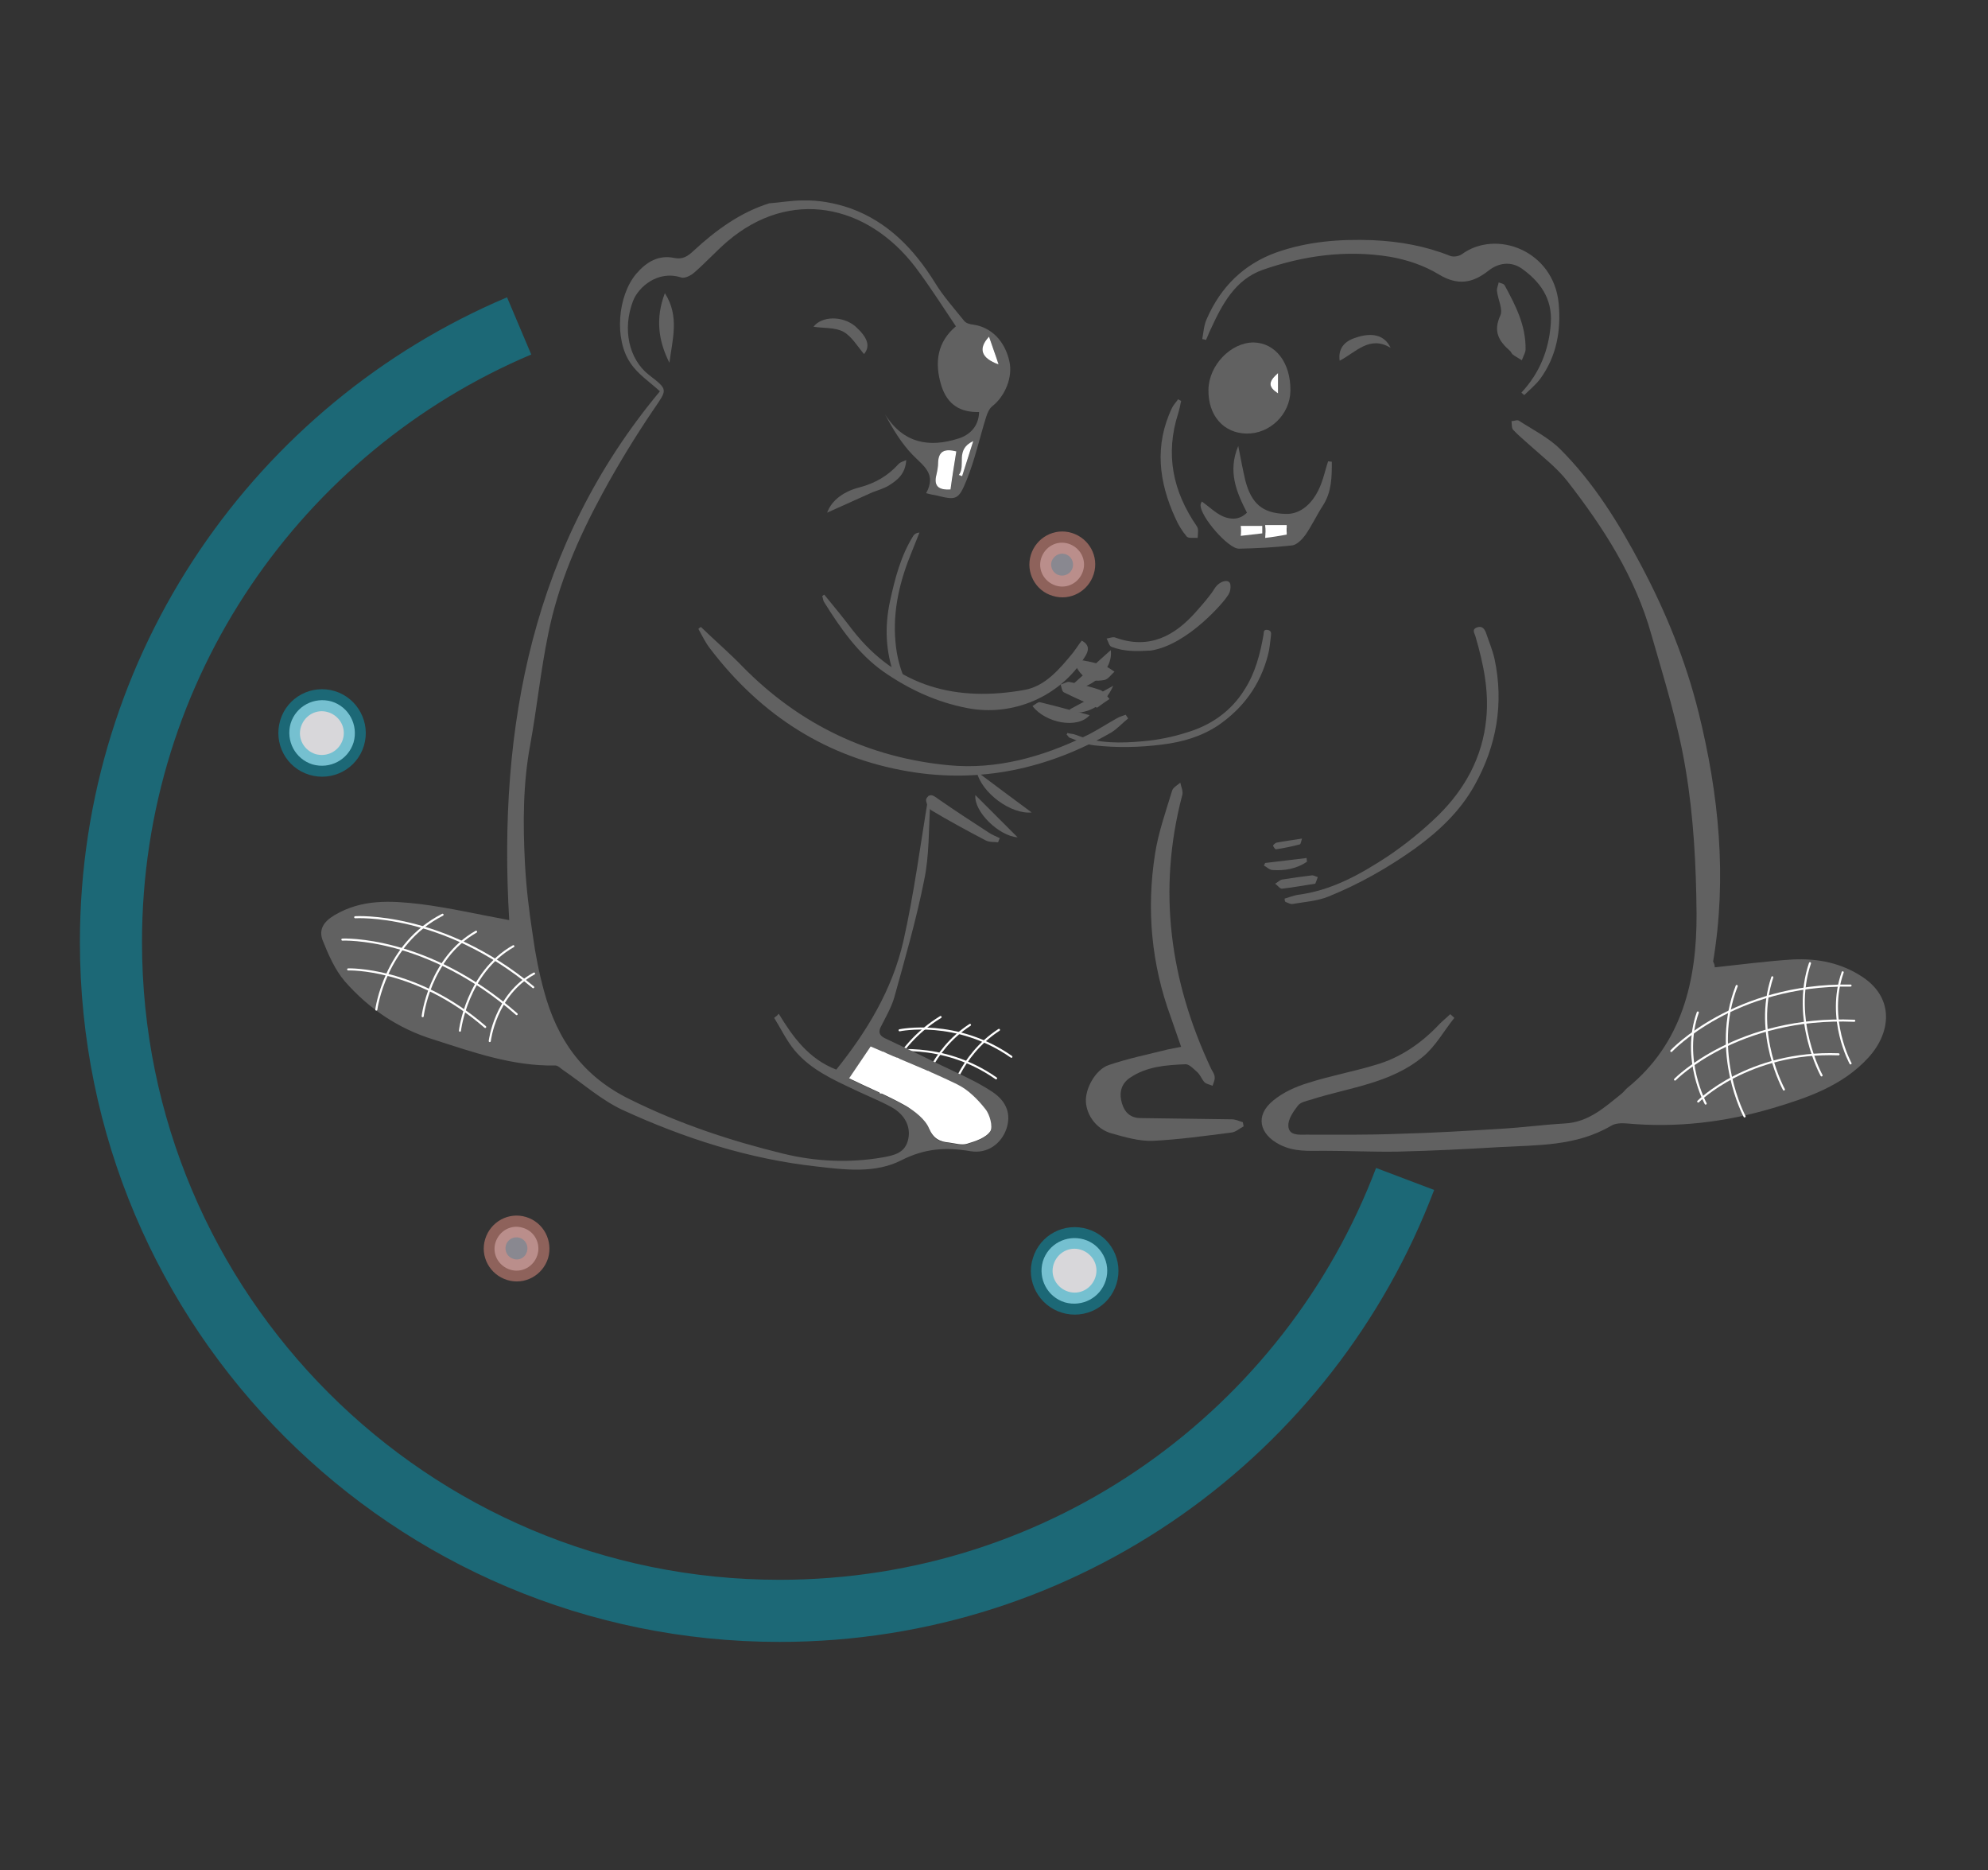 <?xml version="1.0" encoding="UTF-8"?>
<!-- Generator: Adobe Illustrator 22.1.0, SVG Export Plug-In . SVG Version: 6.00 Build 0)  -->
<svg version="1.1" id="Calque_1" xmlns="http://www.w3.org/2000/svg" xmlns:xlink="http://www.w3.org/1999/xlink" x="0px" y="0px" viewBox="0 0 480.2 451.6" style="enable-background:new 0 0 480.2 451.6;" xml:space="preserve">
<rect x="0" y="0" width="480.2" height="451.6" fill="#333333" stroke="none"/>
<style type="text/css">
	.st0{opacity:0.46;fill:none;stroke:#00A5C3;stroke-width:15;stroke-miterlimit:10;}
	.st1{fill:none;stroke:#FFFFFF;stroke-width:0.5;stroke-linecap:round;stroke-linejoin:round;stroke-miterlimit:10;}
	.st2{fill:#616161;}
	.st3{fill:#FFFFFF;}
	.st4{fill:#898890;}
	.st5{fill:#D8D7DA;}
	.st6{opacity:0.48;fill:#EF9486;}
	.st7{opacity:0.46;fill:#00A5C3;}
</style>
<path class="st0" d="M339.4,284.7c-23.1,61-82,104.3-151.1,104.3c-89.2,0-161.5-72.3-161.5-161.5c0-66.9,40.7-124.3,98.6-148.8"/>
<path class="st1" d="M222.3,264.2c0,0,2.3-10.4,12-16.7"/>
<path class="st1" d="M229.3,265.4c0,0,2.3-10.4,12-16.7"/>
<path class="st1" d="M212.5,264.6c0,0,2.9-11.8,14.7-19"/>
<path class="st1" d="M217.3,248.8c0,0,13.7-2.9,27,6.4"/>
<path class="st1" d="M213.6,254c0,0,13.7-2.9,27,6.4"/>
<path class="st1" d="M210.9,260.8c0,0,12.2-3.2,23.3,3"/>
<g>
	<path class="st2" d="M217,163.5c0.4,0.3,0.9,0.6,1.3,0.9c0.2,0.1,0.3,0.1,0.5,0.2c-1.3-2.8-2.2-6-2.5-9.6c-0.7-7.7,1.1-14.9,4-21.9   c0.6-1.5,1.2-3,1.8-4.5c-0.9,0.1-1.2,0.4-1.5,0.8c-3,4.8-4.4,10.2-5.6,15.7c-1.4,6.4-1,12.4,1,18   C216.2,163.1,216.6,163.2,217,163.5z"/>
	<path class="st2" d="M241.1,203.4c-1.1-0.1-2.2,0-3.1-0.5c-4.4-2.3-8.8-4.7-13-7.2c-0.8-0.5-1.6-2.4-1.2-2.9c1-1.6,2.1-0.3,3.2,0.4   c3.9,2.7,7.9,5.3,11.9,7.9c0.8,0.5,1.7,0.9,2.6,1.3C241.3,202.8,241.2,203.1,241.1,203.4z"/>
	<path class="st2" d="M235.9,186.3c4.7,3.5,8.8,6.6,13.3,9.9C244.2,196.7,237.1,191.5,235.9,186.3z"/>
	<path class="st2" d="M245.8,202.2c-4.5-0.3-10.6-6.2-10.2-10.2C239.1,195.5,242.4,198.8,245.8,202.2z"/>
	<path class="st2" d="M193.9,48.4c3.9-0.1,7.7,0.6,11.5,1.9c8.9,3.2,15.3,9.7,20.4,17.9c2,3.3,4.7,6.3,7.1,9.3   c0.5,0.6,1.4,0.8,2.2,0.9c4.3,0.6,7.6,3.9,8.7,8.8c0.9,3.8-1,8.4-4,10.8c-0.8,0.6-1.3,1.7-1.6,2.7c-1.6,5.1-2.7,10.3-4.7,15.2   c-2,5-2.6,4.9-7.5,3.7c-0.6-0.1-1.2-0.2-2.3-0.5c2.6-4.7-0.7-6.6-3.3-9.3c-2.6-2.7-4.7-6.1-6.6-9.7c4.5,7.1,10.8,8,17.7,5.8   c2.6-0.8,4.9-2.8,5-6.4c-4.5,0.1-7.6-1.7-9.1-6.3c-1.8-5.8-0.9-10.7,3.5-14.4c-3.3-4.9-6.4-9.8-9.8-14.3   c-11.7-15.3-30.3-19.1-45.4-6.2c-2.8,2.4-5.3,5.2-8.1,7.6c-0.8,0.7-2.3,1.4-3.1,1.1c-5.6-1.8-10.3,2.3-11.6,5.7   c-2.6,6.8-1,14,3.8,17.8c4.8,3.7,4.5,3.5,1.1,8.5c-4.4,6.5-8.5,13.2-12.3,20.2c-5.8,10.7-10.7,21.9-13.1,34   c-1.8,8.7-2.7,17.7-4.3,26.5c-1.8,9.6-1.8,19.2-1.3,28.8c0.3,5.8,1,11.6,1.9,17.4c0.6,4.5,1.5,9,2.7,13.4   c3.2,11.9,9.5,20.7,20.8,26.2c11.9,5.9,24.3,10,37,13.1c7.8,1.9,15.9,2.3,24,0.9c2.7-0.5,5.5-1,6.2-4.5c0.6-2.9-0.8-5.8-4-7.6   c-2.9-1.6-6-2.8-8.9-4.2c-5.3-2.5-10.7-4.9-14.6-9.6c-1.9-2.3-3.3-5.2-4.9-7.8c0.4-0.3,0.8-0.6,1.1-1c3.4,5.6,7.2,10.9,13.9,13.5   c7.3-9.1,13.5-19.2,16.2-31c2.6-11.5,4.1-23.3,6.1-35.2c0.1,0.6,0.5,1.2,0.4,1.8c-0.4,6.3-0.2,12.7-1.5,18.8   c-1.9,9.5-4.6,18.8-7.2,28.2c-0.7,2.4-2,4.6-3.1,6.8c-0.8,1.4-0.6,2.3,0.8,3c4.2,2,8.5,4,12.7,6.1c4.5,2.2,9.1,4.1,13.2,6.8   c3.8,2.5,4.6,5.7,3.5,9c-1.2,3.5-4.5,6.1-8.7,5.4c-5.9-1-11-0.7-16.7,2.2c-6.3,3.2-13.5,2.3-20.4,1.5c-16.4-1.8-32-6.8-47-13.7   c-5.1-2.4-9.6-6.4-14.3-9.6c-0.6-0.4-1.2-1.1-1.9-1.1c-10.3,0.2-19.8-3.2-29.5-6.3c-8.4-2.6-15.5-7.4-21.3-14   c-2.4-2.8-4-6.5-5.4-10c-0.9-2.5,0.2-4.4,2.9-6c6.6-3.9,13.5-3.5,20.5-2.7c7.3,0.9,14.5,2.6,21.7,3.9c-2.8-46.9,5.8-91,36.4-127.7   c-2.5-2.3-5.3-4.1-7.1-6.8c-4-5.8-3.1-16.3,1.4-21.6c2.5-2.9,5.4-4.6,9.2-3.8c2,0.4,3.2-0.4,4.6-1.7c5.4-5,11.3-9.3,18.3-11.5   C188.5,48.9,191.2,48.4,193.9,48.4 M210.3,252.7c-1.5,2.3-3.3,4.9-5.2,7.8c4.7,2.3,9.4,4.2,13.8,6.7c2.2,1.2,4.6,3.1,5.5,5.4   c1.1,2.6,2.6,3.2,4.8,3.4c1.5,0.2,3.1,0.7,4.4,0.3c2-0.6,4.5-1.4,5.6-3c0.7-1-0.2-4-1.2-5.4c-1.9-2.3-4.1-4.6-6.7-5.9   C224.6,258.6,217.6,255.8,210.3,252.7z M229.6,118.2c0.5-3,0.9-6.1,1.4-9.2c-2.8-0.7-4.3-0.1-4.4,2.7c0,1-0.2,1.9-0.4,2.9   C225.5,117.4,226.6,118.4,229.6,118.2z M238.9,81.3c-2.7,2.9-1.9,5.2,2.3,6.7C240.4,85.5,239.7,83.6,238.9,81.3z M231.6,114.7   c0.3,0.1,0.6,0.2,0.8,0.3c0.8-2.6,1.7-5.2,2.7-8.5C230.7,108.6,233.4,112.4,231.6,114.7z"/>
	<path class="st2" d="M169.3,151.4c3.3,3.2,6.8,6.2,10,9.5c13.9,14.2,30.8,22.1,49.9,23.9c11.5,1.1,22.6-2,33.1-7.1   c2.5-1.2,4.9-2.8,7.4-4.2c0.7-0.4,1.4-0.6,2.2-0.9c0.2,0.3,0.4,0.6,0.6,0.9c-1.4,1.1-2.6,2.5-4.1,3.4c-15.3,8.8-31.7,12.3-48.9,9.4   c-19.6-3.3-35.6-13.4-48-29.7c-1.1-1.4-1.9-3.1-2.8-4.7C168.8,151.7,169,151.6,169.3,151.4z"/>
	<path class="st2" d="M199.1,143.6c2.3,2.8,4.6,5.6,6.8,8.5c10.9,14,25.4,17.4,41.6,14.5c5-0.9,8.5-5.1,11.7-9   c0.7-0.9,1.3-1.9,2.1-2.9c2,1.1,1.7,2.5,0.7,4c-6,9.6-17.4,14.4-28.3,12.3c-7.4-1.4-14.1-4.5-20.3-8.8   c-6.1-4.3-10.4-10.5-14.4-16.9c-0.2-0.4-0.2-0.9-0.4-1.3C198.8,143.8,198.9,143.7,199.1,143.6z"/>
	<path class="st2" d="M218.9,111.1c-0.2,3.4-2.2,4.9-4.3,6.2c-1.2,0.7-2.6,1.1-3.9,1.6c-3.8,1.7-7.6,3.4-10.9,4.9   c1.1-3.1,4.2-5.2,7.8-6.1c3.8-1,6.9-2.8,9.5-5.7C217.5,111.6,218,111.5,218.9,111.1z"/>
	<path class="st2" d="M161.7,87.6c-2.7-5.3-3.4-10.8-1.1-16.8C164.2,76.4,162.4,82,161.7,87.6z"/>
	<path class="st2" d="M208.7,85.5c-1.6-1.9-3-4.3-5-5.4c-2.1-1.1-4.8-0.8-7.2-1.2c2-2.6,7-2.7,10.1-0.1   C209.6,81.5,210.3,83.6,208.7,85.5z"/>
	<path class="st2" d="M258.1,166.2c3.6-3.2,6.8-6.2,10.2-9.2C269,161.8,263.2,167.1,258.1,166.2z"/>
	<path class="st2" d="M268.9,165.6c-2,4.6-5.8,6.8-10.1,6.5c-0.1-0.3-0.3-0.5-0.4-0.8C261.7,169.5,265,167.8,268.9,165.6z"/>
	<path class="st3" d="M210.3,252.7c7.3,3.2,14.3,5.9,21,9.2c2.6,1.3,4.9,3.6,6.7,5.9c1.1,1.3,1.9,4.4,1.2,5.4   c-1.1,1.6-3.6,2.4-5.6,3c-1.3,0.4-2.9-0.1-4.4-0.3c-2.2-0.2-3.7-0.9-4.8-3.4c-0.9-2.2-3.4-4.1-5.5-5.4c-4.4-2.5-9.1-4.4-13.8-6.7   C207,257.6,208.8,254.9,210.3,252.7z"/>
	<path class="st3" d="M229.6,118.2c-3,0.2-4.1-0.9-3.4-3.6c0.2-0.9,0.4-1.9,0.4-2.9c0.1-2.8,1.6-3.4,4.4-2.7   C230.5,112.2,230,115.2,229.6,118.2z"/>
	<path class="st3" d="M238.9,81.3c0.8,2.4,1.5,4.2,2.3,6.7C237,86.5,236.2,84.2,238.9,81.3z"/>
	<path class="st3" d="M231.6,114.7c1.8-2.3-1-6.1,3.5-8.2c-1,3.2-1.9,5.9-2.7,8.5C232.2,114.9,231.9,114.8,231.6,114.7z"/>
</g>
<path class="st1" d="M102.1,245.4c0,0,1.6-14,12.9-20.4"/>
<path class="st1" d="M111.1,248.9c0,0,1.6-14,12.9-20.4"/>
<path class="st1" d="M90.9,243.8c0,0,2-15.8,16-22.9"/>
<path class="st1" d="M85.8,221.5c0,0,21-1.4,43,16.9"/>
<path class="st1" d="M82.7,226.9c0,0,20.4-1,42.1,18"/>
<path class="st1" d="M84.1,234.1c0,0,16.4-0.6,33.1,13.9"/>
<path class="st1" d="M118.3,251.4c0,0,1.3-11.2,10.7-16.3"/>
<g>
	<path class="st2" d="M414.2,233.6c6.5-0.7,12.6-1.5,18.8-1.9c6-0.3,11.8,0.8,17,4.3c7.6,5.1,6.8,13.4,1.3,19.4   c-6.2,6.8-14.7,9.7-23.1,12.2c-11.5,3.4-23.2,4.8-35.2,3.7c-1.3-0.1-2.8-0.1-3.9,0.6c-8.4,4.9-17.6,4.6-26.7,5.1   c-8.3,0.5-16.5,0.9-24.8,1.1c-5.9,0.1-11.9-0.2-17.8-0.2c-3.7,0-7.2,0.3-10.7-1.5c-4.9-2.5-6-7-1.6-10.6c2.4-2,5.5-3.4,8.5-4.3   c5.3-1.7,10.8-2.7,16.1-4.3c6.1-1.7,11.3-5.3,15.7-10c0.8-0.8,1.7-1.5,2.5-2.3c0.3,0.3,0.7,0.6,1,0.9c-2.5,3.1-4.5,6.8-7.5,9.3   c-7.9,6.6-18,7.5-27.3,10.5c-1.1,0.3-2.4,0.6-3,1.4c-1.1,1.4-2.4,3.3-2.3,4.9c0.1,2.4,2.6,2.1,4.3,2.1c7.4,0,14.8,0.1,22.3-0.2   c8.2-0.2,16.3-0.7,24.5-1.2c5.3-0.3,10.5-1,15.7-1.3c5.7-0.3,9.6-3.9,13.7-7.2c0.5-0.4,0.9-1,1.4-1.4   c13.2-10.7,16.8-25.9,16.7-42.1c-0.1-11.6-0.7-23.2-2.6-34.6c-1.8-11.1-5.2-21.9-8.3-32.7c-3.9-14-11.6-25.9-20.3-37.1   c-2.6-3.3-6-5.9-9.1-8.7c-1.3-1.2-2.8-2.4-4-3.7c-0.4-0.4-0.3-1.4-0.4-2.1c0.6,0,1.4-0.4,1.8-0.1c3.4,2.2,7.2,4.1,10,6.9   c8.1,8.1,14.1,17.8,19.5,28c6,11.3,10.8,23.1,13.9,35.6c4.9,19.8,6.9,39.8,3.5,60.1C414.1,232.7,414.2,233.2,414.2,233.6z"/>
	<path class="st2" d="M285.3,252.8c-0.9-2.6-1.7-4.9-2.5-7.2c-4.7-12.8-5.9-26-3.8-39.4c0.8-5.2,2.6-10.2,4.1-15.2   c0.2-0.8,1.3-1.4,2-2c0.2,1,0.7,2,0.5,2.9c-6.1,23.1-3,45.1,7,66.3c0.3,0.6,0.8,1.2,0.8,1.9c0.1,0.7-0.3,1.4-0.5,2.1   c-0.7-0.3-1.4-0.4-1.9-0.8c-0.7-0.7-1-1.7-1.7-2.4c-0.9-0.8-2-2-2.9-2c-4.7,0.2-9.4,0.5-13.5,3.3c-1.9,1.3-2.5,3.2-2.1,5.3   c0.5,2.5,1.8,4.3,4.5,4.4c7.4,0.1,14.8,0.2,22.2,0.3c0.9,0,1.8,0.4,2.7,0.7c0.1,0.3,0.1,0.7,0.2,1c-1,0.5-1.9,1.4-3,1.5   c-6.3,0.8-12.7,1.7-19,2c-3.3,0.1-6.7-0.9-9.9-1.8c-3.6-1-6-4.3-6.2-7.6c-0.2-3.2,2.3-7.8,5.5-8.9c4.7-1.6,9.6-2.6,14.4-3.8   C283.1,253.2,283.9,253.1,285.3,252.8z"/>
	<path class="st2" d="M310.3,217c1-0.3,2.1-0.7,3.1-0.9c8.1-1,15.1-4.9,21.8-9.3c4.3-2.9,8.4-6.2,12.2-9.9   c6.4-6.3,10.7-14,11.6-23.3c0.7-6.8-0.7-13.4-2.6-19.9c-0.2-0.8-1-1.7,0.4-2.2c1.2-0.4,1.7,0.3,2.1,1.2c0.7,2.1,1.6,4.2,2.1,6.4   c2.3,10.8,0.5,21-4.8,30.5c-3.5,6.3-8.6,11.1-14.4,15.3c-6.6,4.7-13.5,8.6-20.9,11.6c-2.7,1.1-5.8,1.3-8.7,1.8   c-0.5,0.1-1.1-0.3-1.7-0.5C310.3,217.5,310.3,217.3,310.3,217z"/>
	<path class="st2" d="M367.5,94.8c4.4-4.7,6.7-10.4,7.1-16.8c0.4-6-2.7-10.1-7.1-13.2c-2.5-1.7-5.5-1.4-8,0.6   c-3.8,3-7.4,3.6-11.9,0.9c-3.6-2.2-7.8-3.6-11.9-4.3c-10.5-1.7-20.8-0.3-30.8,3.2c-6.6,2.4-9.7,8.3-12.5,14.4   c-0.4,0.8-0.7,1.7-1.1,2.5c-0.3-0.1-0.6-0.2-0.9-0.2c0.3-1.6,0.4-3.4,1.1-4.9c3.4-7.8,9-13.2,16.7-16c7.6-2.7,15.4-3.3,23.4-3   c6.5,0.3,12.7,1.4,18.7,3.8c0.8,0.3,2.1,0.1,2.8-0.4c8.3-6.1,22.2-0.9,23.4,11.9c0.6,6.5-0.5,12.7-4.4,18.1c-1.1,1.5-2.6,2.7-3.9,4   C368,95.3,367.8,95.1,367.5,94.8z"/>
	<path class="st2" d="M301.1,104.7c-5.6-0.1-9.3-4.4-9.2-10.6c0.1-5.9,5.4-11.4,10.9-11.4c5.3,0.1,9,4.9,8.9,11.7   C311.6,100.1,306.7,104.8,301.1,104.7z M308.7,90.1c-2.4,2-2.4,3.3,0,4.9C308.7,93.4,308.7,92,308.7,90.1z"/>
	<path class="st2" d="M321.7,111.5c0,3.6,0,7.2-2.1,10.5c-1.5,2.3-2.7,4.9-4.3,7.2c-0.8,1.1-2,2.3-3.1,2.5   c-4.3,0.5-8.6,0.7-12.9,0.8c-2.6,0.1-9.5-7.9-9.3-10.6c0-0.3,0.2-0.5,0.3-0.8c1.7,1.2,3.3,2.8,5.1,3.6c1.9,0.8,4,0.9,5.8-0.9   c-2.5-4.9-4.7-9.9-2.1-16.1c0.6,3.1,1.1,5.7,1.7,8.3c1.5,5.7,4.2,7.9,9.6,8.1c3.7,0.2,6.9-2.5,8.7-7.2c0.7-1.8,1.1-3.7,1.7-5.5   C321.1,111.4,321.4,111.5,321.7,111.5z M305.6,127.5c0,0.4,0,0.8,0.1,1.2c1.7-0.1,3.4-0.2,5.2-0.3c0-0.3,0-0.6,0-0.9   C309.1,127.5,307.4,127.5,305.6,127.5z"/>
	<path class="st2" d="M278,157.1c-3.4,0.2-6.4,0.3-9.5-0.9c-0.6-0.2-0.8-1.3-1.2-2c0.7-0.1,1.6-0.5,2.2-0.2   c8.1,2.9,14.3-0.4,19.6-6.5c1.5-1.7,3.1-3.5,4.3-5.4c1.1-1.8,3.6-2.5,3.8-0.9c0.2,1.7-0.6,2.6-0.9,3   C295.8,145.1,287,155.7,278,157.1z"/>
	<path class="st2" d="M285.3,96.8c-0.2,1-0.4,2-0.7,3c-3.2,9.9-1.3,18.9,4.5,27.3c0.5,0.7,0.2,1.9,0.2,2.8c-0.9-0.1-2.3,0.2-2.7-0.4   c-1.1-1.3-2-2.8-2.7-4.4c-4-8.7-5.1-17.6-0.8-26.6c0.4-0.8,1-1.4,1.5-2.1C284.8,96.6,285.1,96.7,285.3,96.8z"/>
	<path class="st2" d="M367.6,87c-1.1-0.7-1.7-1-2.2-1.4c-0.3-0.2-0.4-0.7-0.7-0.9c-2.6-2.3-4.1-4.6-2.3-8.5c0.7-1.5-0.6-3.9-0.8-5.9   c-0.1-0.7,0.3-1.4,0.4-2.1c0.5,0.2,1.3,0.3,1.5,0.8c2.6,4.8,5.1,9.6,5,15.4C368.5,85.1,368,85.9,367.6,87z"/>
	<path class="st2" d="M317.7,213.4c-2.7,0.4-5.3,0.9-8,1.2c-0.5,0.1-1.1-0.8-1.7-1.2c0.6-0.3,1.1-0.9,1.7-1c2.4-0.4,4.7-0.7,7.1-1   c0.5-0.1,1,0.3,1.5,0.4C318.2,212.2,318,212.7,317.7,213.4z"/>
	<path class="st2" d="M265,170.9c-2.8-1.3-5.4-2.4-8-3.7c-0.5-0.2-0.6-1.3-0.8-1.9c0.8-0.2,1.6-0.8,2.2-0.6c2.5,0.5,4.9,1.1,7.3,1.9   c0.9,0.3,1.6,1.4,2.3,2.2C267.1,169.4,266.2,170,265,170.9z"/>
	<path class="st2" d="M305.6,208.4c3.3-0.4,6.7-0.8,10-1.2c0,0.3,0.1,0.6,0.1,0.9c-2.5,1.7-5.4,2.2-8.3,2c-0.7,0-1.4-0.7-2.1-1.1   C305.4,208.8,305.5,208.6,305.6,208.4z"/>
	<path class="st2" d="M263.2,172.7c-2.9,3.4-10.7,1.9-13.8-2.2c0.7-0.4,1.4-1.1,1.9-0.9C255.1,170.5,258.9,171.6,263.2,172.7z"/>
	<path class="st2" d="M259.3,159.5c0.9,0,1.7-0.1,2.4,0c1.7,0.3,3.4,0.7,5.1,1.3c0.9,0.3,1.6,0.9,2.4,1.4c-0.8,0.7-1.5,1.8-2.4,2   C263.1,164.9,260.8,163.5,259.3,159.5z"/>
	<path class="st2" d="M314.5,202.5c-0.2,0.6-0.3,1.3-0.5,1.4c-1.9,0.5-3.8,0.9-5.8,1.2c-0.2,0-0.6-0.6-0.7-0.9   c0-0.1,0.5-0.6,0.8-0.7C310.2,203.1,312.2,202.9,314.5,202.5z"/>
	<path class="st3" d="M308.7,90.1c0,1.9,0,3.3,0,4.9C306.3,93.4,306.3,92.2,308.7,90.1z"/>
	<path class="st3" d="M305.6,126.8c1.7,0,3.4,0,5.2,0c0,0.8,0,1.5,0,2.3c-1.7,0.3-3.4,0.6-5.2,0.8   C305.7,128.9,305.7,127.8,305.6,126.8z"/>
</g>
<path class="st3" d="M299.7,127c1.7,0,3.4,0,5.2,0c0,0.6,0,1.2,0,1.8c-1.7,0.2-3.4,0.4-5.2,0.6C299.8,128.6,299.8,127.8,299.7,127z"/>
<path class="st1" d="M430.9,263.1c0,0-7.4-13.4-2.8-27.1"/>
<path class="st1" d="M440,259.7c0,0-7.4-13.4-2.8-27.1"/>
<path class="st1" d="M421.4,269.6c0,0-8.2-15.3-1.9-31.5"/>
<path class="st1" d="M403.7,253.8c0,0,15.1-16.2,43.3-15.8"/>
<path class="st1" d="M404.6,260.7c0,0,15-15.4,43.3-14.2"/>
<path class="st1" d="M410.2,266c0,0,12.1-12.2,33.9-11.4"/>
<path class="st1" d="M412,266.5c0,0-5.9-10.7-1.9-22"/>
<path class="st1" d="M447,256.8c0,0-5.9-10.7-1.9-22"/>
<path class="st2" d="M335.9,84c-5.1-3.1-8.4,1.1-12.3,3.1c-0.4-2.8,1-4.6,3.7-5.5C331.3,80.2,334.4,80.8,335.9,84z"/>
<path class="st2" d="M257.8,177c0.7,0.2,1.5,0.2,2.2,0.5c5.3,2.1,10.7,2,16.1,1.5c3.5-0.3,7.1-1,10.5-2.1  c5.8-1.7,10.8-5.1,14.1-10.5c2.5-3.9,3.7-8.5,4.5-13.1c0.1-0.5-0.1-1.3,0.9-1.2c0.9,0.1,1,0.7,0.9,1.4c-0.2,1.5-0.3,3.1-0.7,4.6  c-1.9,7.4-6.1,13-12.1,17.1c-4.1,2.7-8.6,4-13.5,4.6c-5.5,0.7-10.9,0.8-16.3,0.2c-2-0.2-4-1.1-5.9-1.8c-0.4-0.1-0.6-0.6-0.9-0.9  C257.7,177.3,257.8,177.2,257.8,177z"/>
<path class="st4" d="M261.6,137.9c-0.9,2.8-3.8,4.4-6.6,3.5c-2.8-0.9-4.4-3.8-3.5-6.6s3.8-4.4,6.6-3.5  C260.9,132.2,262.5,135.1,261.6,137.9z"/>
<path class="st5" d="M267.1,309.2c-1.3,4.2-5.7,6.5-9.9,5.3c-4.2-1.3-6.5-5.7-5.3-9.9c1.3-4.2,5.7-6.5,9.9-5.3  C266,300.5,268.4,305,267.1,309.2z"/>
<path class="st5" d="M85.4,179.3c-1.3,4.2-5.7,6.5-9.9,5.3c-4.2-1.3-6.5-5.7-5.3-9.9c1.3-4.2,5.7-6.5,9.9-5.3  C84.3,170.7,86.6,175.1,85.4,179.3z"/>
<path class="st4" d="M129.8,303.1c-0.9,2.8-3.8,4.4-6.6,3.5c-2.8-0.9-4.4-3.8-3.5-6.6c0.9-2.8,3.8-4.4,6.6-3.5  C129.1,297.3,130.7,300.3,129.8,303.1z"/>
<path class="st6" d="M254.3,143.9c4.2,1.3,8.6-1.1,9.9-5.3c1.3-4.2-1.1-8.6-5.3-9.9c-4.2-1.3-8.6,1.1-9.9,5.3  C247.7,138.2,250.1,142.7,254.3,143.9z M257.3,133.8c1.4,0.4,2.2,1.9,1.8,3.3c-0.4,1.4-1.9,2.2-3.3,1.8s-2.2-1.9-1.8-3.3  C254.5,134.2,255.9,133.4,257.3,133.8z"/>
<path class="st7" d="M256.5,317c5.6,1.7,11.5-1.4,13.2-7c1.7-5.6-1.4-11.5-7-13.2c-5.6-1.7-11.5,1.4-13.2,7  C247.7,309.3,250.9,315.3,256.5,317z M261.1,301.8c2.8,0.9,4.4,3.8,3.5,6.6c-0.9,2.8-3.8,4.4-6.6,3.5c-2.8-0.9-4.4-3.8-3.5-6.6  C255.4,302.5,258.3,300.9,261.1,301.8z"/>
<path class="st7" d="M80.9,166.9c-5.6-1.7-11.5,1.4-13.2,7c-1.7,5.6,1.4,11.5,7,13.2c5.6,1.7,11.5-1.4,13.2-7  C89.6,174.5,86.4,168.6,80.9,166.9z M76.2,182.1c-2.8-0.9-4.4-3.8-3.5-6.6c0.9-2.8,3.8-4.4,6.6-3.5c2.8,0.9,4.4,3.8,3.5,6.6  S79,182.9,76.2,182.1z"/>
<path class="st6" d="M127.1,293.9c-4.2-1.3-8.6,1.1-9.9,5.3c-1.3,4.2,1.1,8.6,5.3,9.9c4.2,1.3,8.6-1.1,9.9-5.3  C133.6,299.6,131.3,295.2,127.1,293.9z M124,304c-1.4-0.4-2.2-1.9-1.8-3.3c0.4-1.4,1.9-2.2,3.3-1.8c1.4,0.4,2.2,1.9,1.8,3.3  C126.9,303.7,125.4,304.5,124,304z"/>
</svg>